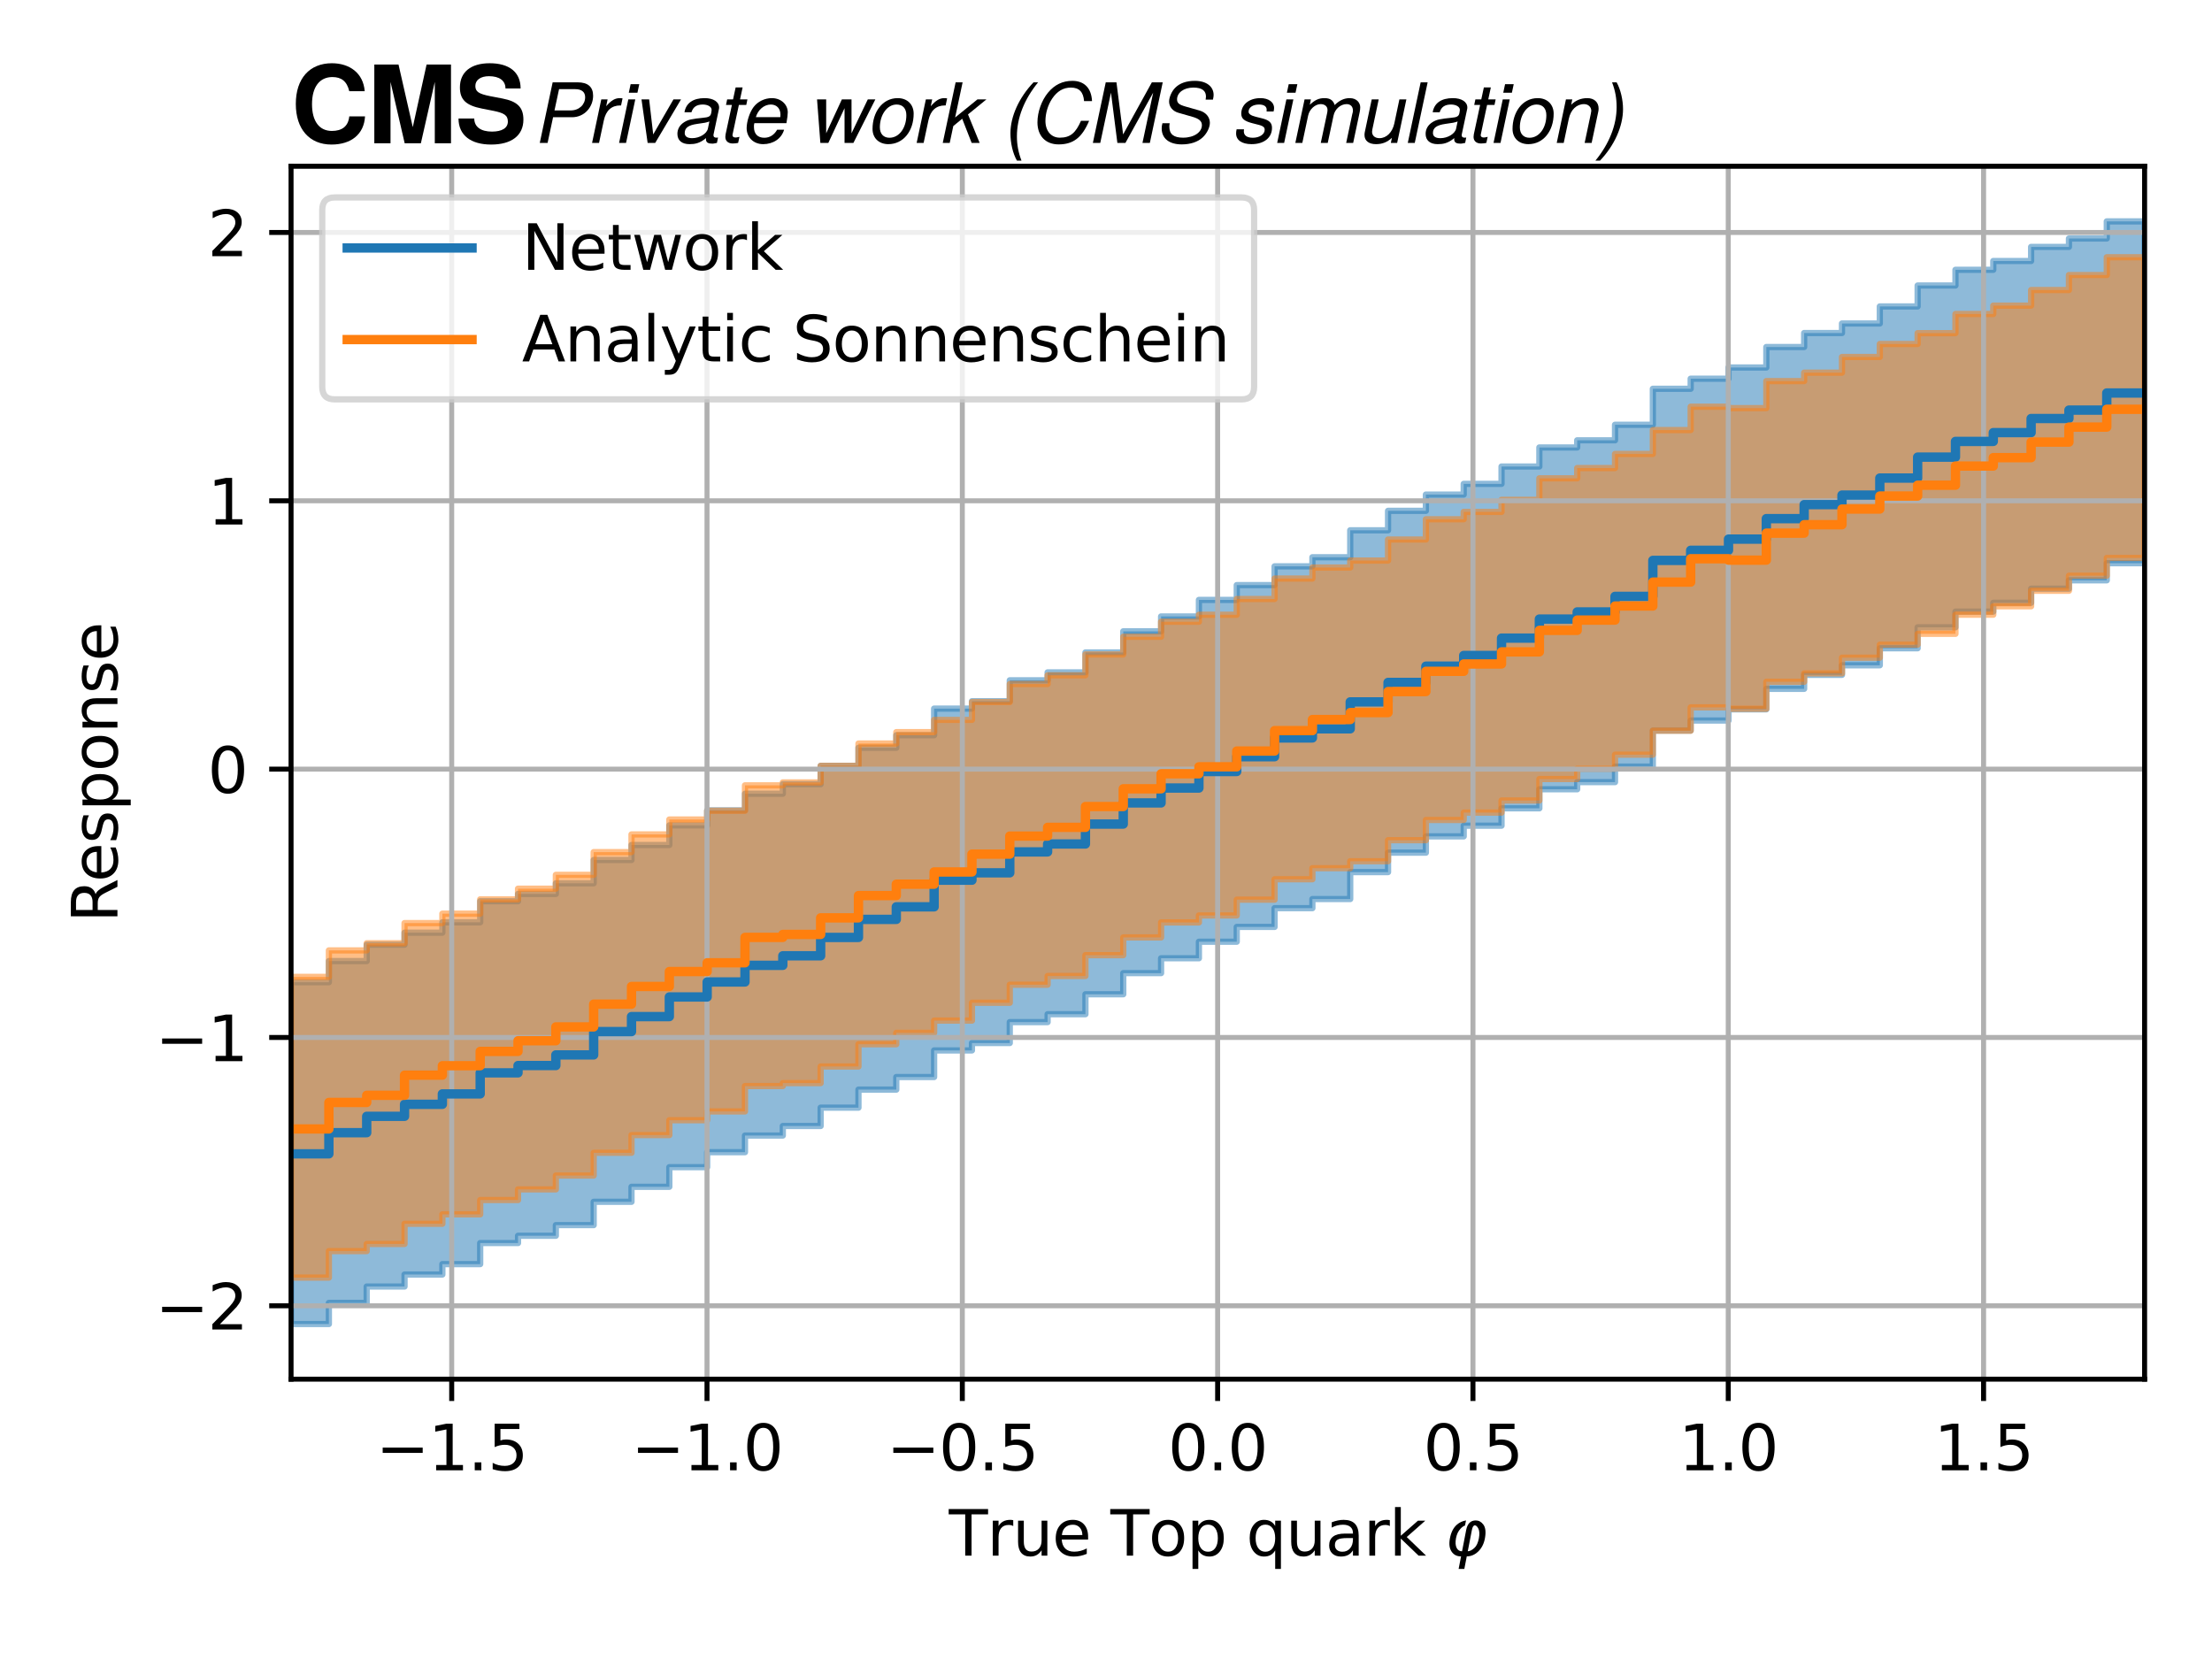 <?xml version="1.0" encoding="utf-8" standalone="no"?>
<!DOCTYPE svg PUBLIC "-//W3C//DTD SVG 1.1//EN"
  "http://www.w3.org/Graphics/SVG/1.1/DTD/svg11.dtd">
<svg xmlns:xlink="http://www.w3.org/1999/xlink" width="354.462pt" height="265.846pt" viewBox="0 0 354.462 265.846" xmlns="http://www.w3.org/2000/svg" version="1.1">
 <defs>
  <style type="text/css">*{stroke-linejoin: round; stroke-linecap: butt}</style>
 </defs>
 <g id="figure_1">
  <g id="patch_1">
   <path d="M 0 265.846 
L 354.462 265.846 
L 354.462 0 
L 0 0 
z
" style="fill: #ffffff"/>
  </g>
  <g id="axes_1">
   <g id="patch_2">
    <path d="M 46.64 221.006 
L 343.662 221.006 
L 343.662 26.64 
L 46.64 26.64 
z
" style="fill: #ffffff"/>
   </g>
   <g id="PolyCollection_1">
    <defs>
     <path id="m1ed8ca0a2e" d="M 46.64 -108.45 
L 46.64 -53.675 
L 46.64 -53.675 
L 52.702 -53.675 
L 52.702 -57.063 
L 58.763 -57.063 
L 58.763 -59.687 
L 64.825 -59.687 
L 64.825 -61.611 
L 70.887 -61.611 
L 70.887 -63.277 
L 76.948 -63.277 
L 76.948 -66.653 
L 83.01 -66.653 
L 83.01 -67.822 
L 89.072 -67.822 
L 89.072 -69.526 
L 95.133 -69.526 
L 95.133 -73.261 
L 101.195 -73.261 
L 101.195 -75.667 
L 107.257 -75.667 
L 107.257 -78.811 
L 113.318 -78.811 
L 113.318 -81.214 
L 119.38 -81.214 
L 119.38 -83.88 
L 125.442 -83.88 
L 125.442 -85.409 
L 131.503 -85.409 
L 131.503 -88.349 
L 137.565 -88.349 
L 137.565 -91.242 
L 143.627 -91.242 
L 143.627 -93.255 
L 149.688 -93.255 
L 149.688 -97.522 
L 155.75 -97.522 
L 155.75 -98.705 
L 161.812 -98.705 
L 161.812 -102.059 
L 167.873 -102.059 
L 167.873 -103.326 
L 173.935 -103.326 
L 173.935 -106.519 
L 179.997 -106.519 
L 179.997 -109.906 
L 186.058 -109.906 
L 186.058 -112.289 
L 192.12 -112.289 
L 192.12 -114.94 
L 198.182 -114.94 
L 198.182 -117.31 
L 204.243 -117.31 
L 204.243 -120.319 
L 210.305 -120.319 
L 210.305 -121.778 
L 216.367 -121.778 
L 216.367 -126.097 
L 222.428 -126.097 
L 222.428 -129.212 
L 228.49 -129.212 
L 228.49 -131.819 
L 234.552 -131.819 
L 234.552 -133.535 
L 240.613 -133.535 
L 240.613 -136.316 
L 246.675 -136.316 
L 246.675 -139.369 
L 252.737 -139.369 
L 252.737 -140.513 
L 258.798 -140.513 
L 258.798 -143.005 
L 264.86 -143.005 
L 264.86 -148.771 
L 270.922 -148.771 
L 270.922 -150.387 
L 276.983 -150.387 
L 276.983 -152.182 
L 283.045 -152.182 
L 283.045 -155.464 
L 289.107 -155.464 
L 289.107 -157.706 
L 295.168 -157.706 
L 295.168 -159.237 
L 301.23 -159.237 
L 301.23 -161.965 
L 307.292 -161.965 
L 307.292 -165.319 
L 313.353 -165.319 
L 313.353 -167.836 
L 319.415 -167.836 
L 319.415 -169.249 
L 325.477 -169.249 
L 325.477 -171.508 
L 331.538 -171.508 
L 331.538 -172.855 
L 337.6 -172.855 
L 337.6 -175.596 
L 343.662 -175.596 
L 343.662 -230.371 
L 343.662 -230.371 
L 337.6 -230.371 
L 337.6 -227.63 
L 331.538 -227.63 
L 331.538 -226.283 
L 325.477 -226.283 
L 325.477 -224.024 
L 319.415 -224.024 
L 319.415 -222.611 
L 313.353 -222.611 
L 313.353 -220.094 
L 307.292 -220.094 
L 307.292 -216.741 
L 301.23 -216.741 
L 301.23 -214.012 
L 295.168 -214.012 
L 295.168 -212.482 
L 289.107 -212.482 
L 289.107 -210.239 
L 283.045 -210.239 
L 283.045 -206.957 
L 276.983 -206.957 
L 276.983 -205.163 
L 270.922 -205.163 
L 270.922 -203.547 
L 264.86 -203.547 
L 264.86 -197.781 
L 258.798 -197.781 
L 258.798 -195.289 
L 252.737 -195.289 
L 252.737 -194.144 
L 246.675 -194.144 
L 246.675 -191.092 
L 240.613 -191.092 
L 240.613 -188.311 
L 234.552 -188.311 
L 234.552 -186.594 
L 228.49 -186.594 
L 228.49 -183.987 
L 222.428 -183.987 
L 222.428 -180.872 
L 216.367 -180.872 
L 216.367 -176.553 
L 210.305 -176.553 
L 210.305 -175.094 
L 204.243 -175.094 
L 204.243 -172.085 
L 198.182 -172.085 
L 198.182 -169.715 
L 192.12 -169.715 
L 192.12 -167.065 
L 186.058 -167.065 
L 186.058 -164.681 
L 179.997 -164.681 
L 179.997 -161.294 
L 173.935 -161.294 
L 173.935 -158.102 
L 167.873 -158.102 
L 167.873 -156.834 
L 161.812 -156.834 
L 161.812 -153.48 
L 155.75 -153.48 
L 155.75 -152.297 
L 149.688 -152.297 
L 149.688 -148.03 
L 143.627 -148.03 
L 143.627 -146.018 
L 137.565 -146.018 
L 137.565 -143.124 
L 131.503 -143.124 
L 131.503 -140.184 
L 125.442 -140.184 
L 125.442 -138.656 
L 119.38 -138.656 
L 119.38 -135.989 
L 113.318 -135.989 
L 113.318 -133.586 
L 107.257 -133.586 
L 107.257 -130.442 
L 101.195 -130.442 
L 101.195 -128.037 
L 95.133 -128.037 
L 95.133 -124.302 
L 89.072 -124.302 
L 89.072 -122.598 
L 83.01 -122.598 
L 83.01 -121.428 
L 76.948 -121.428 
L 76.948 -118.052 
L 70.887 -118.052 
L 70.887 -116.386 
L 64.825 -116.386 
L 64.825 -114.462 
L 58.763 -114.462 
L 58.763 -111.839 
L 52.702 -111.839 
L 52.702 -108.45 
L 46.64 -108.45 
L 46.64 -108.45 
z
" style="stroke: #1f77b4; stroke-opacity: 0.5"/>
    </defs>
    <g clip-path="url(#pb8b4b2e45d)">
     <use xlink:href="#m1ed8ca0a2e" x="0" y="265.846" style="fill: #1f77b4; fill-opacity: 0.5; stroke: #1f77b4; stroke-opacity: 0.5"/>
    </g>
   </g>
   <g id="PolyCollection_2">
    <defs>
     <path id="mf91deae761" d="M 46.64 -109.304 
L 46.64 -61.118 
L 46.64 -61.118 
L 52.702 -61.118 
L 52.702 -65.365 
L 58.763 -65.365 
L 58.763 -66.508 
L 64.825 -66.508 
L 64.825 -69.74 
L 70.887 -69.74 
L 70.887 -71.252 
L 76.948 -71.252 
L 76.948 -73.544 
L 83.01 -73.544 
L 83.01 -75.254 
L 89.072 -75.254 
L 89.072 -77.471 
L 95.133 -77.471 
L 95.133 -81.114 
L 101.195 -81.114 
L 101.195 -83.951 
L 107.257 -83.951 
L 107.257 -86.339 
L 113.318 -86.339 
L 113.318 -87.745 
L 119.38 -87.745 
L 119.38 -91.813 
L 125.442 -91.813 
L 125.442 -92.285 
L 131.503 -92.285 
L 131.503 -94.946 
L 137.565 -94.946 
L 137.565 -98.513 
L 143.627 -98.513 
L 143.627 -100.338 
L 149.688 -100.338 
L 149.688 -102.299 
L 155.75 -102.299 
L 155.75 -105.156 
L 161.812 -105.156 
L 161.812 -108.05 
L 167.873 -108.05 
L 167.873 -109.449 
L 173.935 -109.449 
L 173.935 -112.786 
L 179.997 -112.786 
L 179.997 -115.626 
L 186.058 -115.626 
L 186.058 -118.033 
L 192.12 -118.033 
L 192.12 -119.148 
L 198.182 -119.148 
L 198.182 -121.676 
L 204.243 -121.676 
L 204.243 -124.95 
L 210.305 -124.95 
L 210.305 -126.722 
L 216.367 -126.722 
L 216.367 -127.837 
L 222.428 -127.837 
L 222.428 -131.204 
L 228.49 -131.204 
L 228.49 -134.448 
L 234.552 -134.448 
L 234.552 -135.628 
L 240.613 -135.628 
L 240.613 -137.566 
L 246.675 -137.566 
L 246.675 -141.011 
L 252.737 -141.011 
L 252.737 -142.659 
L 258.798 -142.659 
L 258.798 -144.913 
L 264.86 -144.913 
L 264.86 -148.746 
L 270.922 -148.746 
L 270.922 -152.491 
L 276.983 -152.491 
L 276.983 -152.264 
L 283.045 -152.264 
L 283.045 -156.592 
L 289.107 -156.592 
L 289.107 -157.942 
L 295.168 -157.942 
L 295.168 -160.454 
L 301.23 -160.454 
L 301.23 -162.537 
L 307.292 -162.537 
L 307.292 -164.277 
L 313.353 -164.277 
L 313.353 -167.342 
L 319.415 -167.342 
L 319.415 -168.69 
L 325.477 -168.69 
L 325.477 -171.182 
L 331.538 -171.182 
L 331.538 -173.589 
L 337.6 -173.589 
L 337.6 -176.44 
L 343.662 -176.44 
L 343.662 -224.626 
L 343.662 -224.626 
L 337.6 -224.626 
L 337.6 -221.775 
L 331.538 -221.775 
L 331.538 -219.368 
L 325.477 -219.368 
L 325.477 -216.876 
L 319.415 -216.876 
L 319.415 -215.528 
L 313.353 -215.528 
L 313.353 -212.463 
L 307.292 -212.463 
L 307.292 -210.723 
L 301.23 -210.723 
L 301.23 -208.639 
L 295.168 -208.639 
L 295.168 -206.128 
L 289.107 -206.128 
L 289.107 -204.778 
L 283.045 -204.778 
L 283.045 -200.45 
L 276.983 -200.45 
L 276.983 -200.676 
L 270.922 -200.676 
L 270.922 -196.932 
L 264.86 -196.932 
L 264.86 -193.099 
L 258.798 -193.099 
L 258.798 -190.845 
L 252.737 -190.845 
L 252.737 -189.197 
L 246.675 -189.197 
L 246.675 -185.752 
L 240.613 -185.752 
L 240.613 -183.814 
L 234.552 -183.814 
L 234.552 -182.634 
L 228.49 -182.634 
L 228.49 -179.39 
L 222.428 -179.39 
L 222.428 -176.023 
L 216.367 -176.023 
L 216.367 -174.908 
L 210.305 -174.908 
L 210.305 -173.136 
L 204.243 -173.136 
L 204.243 -169.862 
L 198.182 -169.862 
L 198.182 -167.334 
L 192.12 -167.334 
L 192.12 -166.219 
L 186.058 -166.219 
L 186.058 -163.812 
L 179.997 -163.812 
L 179.997 -160.972 
L 173.935 -160.972 
L 173.935 -157.635 
L 167.873 -157.635 
L 167.873 -156.236 
L 161.812 -156.236 
L 161.812 -153.342 
L 155.75 -153.342 
L 155.75 -150.485 
L 149.688 -150.485 
L 149.688 -148.524 
L 143.627 -148.524 
L 143.627 -146.699 
L 137.565 -146.699 
L 137.565 -143.132 
L 131.503 -143.132 
L 131.503 -140.471 
L 125.442 -140.471 
L 125.442 -139.999 
L 119.38 -139.999 
L 119.38 -135.931 
L 113.318 -135.931 
L 113.318 -134.525 
L 107.257 -134.525 
L 107.257 -132.137 
L 101.195 -132.137 
L 101.195 -129.3 
L 95.133 -129.3 
L 95.133 -125.657 
L 89.072 -125.657 
L 89.072 -123.44 
L 83.01 -123.44 
L 83.01 -121.729 
L 76.948 -121.729 
L 76.948 -119.438 
L 70.887 -119.438 
L 70.887 -117.925 
L 64.825 -117.925 
L 64.825 -114.694 
L 58.763 -114.694 
L 58.763 -113.551 
L 52.702 -113.551 
L 52.702 -109.304 
L 46.64 -109.304 
L 46.64 -109.304 
z
" style="stroke: #ff7f0e; stroke-opacity: 0.5"/>
    </defs>
    <g clip-path="url(#pb8b4b2e45d)">
     <use xlink:href="#mf91deae761" x="0" y="265.846" style="fill: #ff7f0e; fill-opacity: 0.5; stroke: #ff7f0e; stroke-opacity: 0.5"/>
    </g>
   </g>
   <g id="matplotlib.axis_1">
    <g id="xtick_1">
     <g id="line2d_1">
      <path d="M 72.382 221.006 
L 72.382 26.64 
" clip-path="url(#pb8b4b2e45d)" style="fill: none; stroke: #b0b0b0; stroke-width: 0.8; stroke-linecap: square"/>
     </g>
     <g id="line2d_2">
      <defs>
       <path id="m568737c3db" d="M 0 0 
L 0 3.5 
" style="stroke: #000000; stroke-width: 0.8"/>
      </defs>
      <g>
       <use xlink:href="#m568737c3db" x="72.382" y="221.006" style="stroke: #000000; stroke-width: 0.8"/>
      </g>
     </g>
     <g id="text_1">
      <!-- −1.5 -->
      <g transform="translate(60.24 235.605) scale(0.1 -0.1)">
       <defs>
        <path id="DejaVuSans-2212" d="M 678 2272 
L 4684 2272 
L 4684 1741 
L 678 1741 
L 678 2272 
z
" transform="scale(0.016)"/>
        <path id="DejaVuSans-31" d="M 794 531 
L 1825 531 
L 1825 4091 
L 703 3866 
L 703 4441 
L 1819 4666 
L 2450 4666 
L 2450 531 
L 3481 531 
L 3481 0 
L 794 0 
L 794 531 
z
" transform="scale(0.016)"/>
        <path id="DejaVuSans-2e" d="M 684 794 
L 1344 794 
L 1344 0 
L 684 0 
L 684 794 
z
" transform="scale(0.016)"/>
        <path id="DejaVuSans-35" d="M 691 4666 
L 3169 4666 
L 3169 4134 
L 1269 4134 
L 1269 2991 
Q 1406 3038 1543 3061 
Q 1681 3084 1819 3084 
Q 2600 3084 3056 2656 
Q 3513 2228 3513 1497 
Q 3513 744 3044 326 
Q 2575 -91 1722 -91 
Q 1428 -91 1123 -41 
Q 819 9 494 109 
L 494 744 
Q 775 591 1075 516 
Q 1375 441 1709 441 
Q 2250 441 2565 725 
Q 2881 1009 2881 1497 
Q 2881 1984 2565 2268 
Q 2250 2553 1709 2553 
Q 1456 2553 1204 2497 
Q 953 2441 691 2322 
L 691 4666 
z
" transform="scale(0.016)"/>
       </defs>
       <use xlink:href="#DejaVuSans-2212"/>
       <use xlink:href="#DejaVuSans-31" x="83.789"/>
       <use xlink:href="#DejaVuSans-2e" x="147.412"/>
       <use xlink:href="#DejaVuSans-35" x="179.199"/>
      </g>
     </g>
    </g>
    <g id="xtick_2">
     <g id="line2d_3">
      <path d="M 113.294 221.006 
L 113.294 26.64 
" clip-path="url(#pb8b4b2e45d)" style="fill: none; stroke: #b0b0b0; stroke-width: 0.8; stroke-linecap: square"/>
     </g>
     <g id="line2d_4">
      <g>
       <use xlink:href="#m568737c3db" x="113.294" y="221.006" style="stroke: #000000; stroke-width: 0.8"/>
      </g>
     </g>
     <g id="text_2">
      <!-- −1.0 -->
      <g transform="translate(101.153 235.605) scale(0.1 -0.1)">
       <defs>
        <path id="DejaVuSans-30" d="M 2034 4250 
Q 1547 4250 1301 3770 
Q 1056 3291 1056 2328 
Q 1056 1369 1301 889 
Q 1547 409 2034 409 
Q 2525 409 2770 889 
Q 3016 1369 3016 2328 
Q 3016 3291 2770 3770 
Q 2525 4250 2034 4250 
z
M 2034 4750 
Q 2819 4750 3233 4129 
Q 3647 3509 3647 2328 
Q 3647 1150 3233 529 
Q 2819 -91 2034 -91 
Q 1250 -91 836 529 
Q 422 1150 422 2328 
Q 422 3509 836 4129 
Q 1250 4750 2034 4750 
z
" transform="scale(0.016)"/>
       </defs>
       <use xlink:href="#DejaVuSans-2212"/>
       <use xlink:href="#DejaVuSans-31" x="83.789"/>
       <use xlink:href="#DejaVuSans-2e" x="147.412"/>
       <use xlink:href="#DejaVuSans-30" x="179.199"/>
      </g>
     </g>
    </g>
    <g id="xtick_3">
     <g id="line2d_5">
      <path d="M 154.207 221.006 
L 154.207 26.64 
" clip-path="url(#pb8b4b2e45d)" style="fill: none; stroke: #b0b0b0; stroke-width: 0.8; stroke-linecap: square"/>
     </g>
     <g id="line2d_6">
      <g>
       <use xlink:href="#m568737c3db" x="154.207" y="221.006" style="stroke: #000000; stroke-width: 0.8"/>
      </g>
     </g>
     <g id="text_3">
      <!-- −0.5 -->
      <g transform="translate(142.066 235.605) scale(0.1 -0.1)">
       <use xlink:href="#DejaVuSans-2212"/>
       <use xlink:href="#DejaVuSans-30" x="83.789"/>
       <use xlink:href="#DejaVuSans-2e" x="147.412"/>
       <use xlink:href="#DejaVuSans-35" x="179.199"/>
      </g>
     </g>
    </g>
    <g id="xtick_4">
     <g id="line2d_7">
      <path d="M 195.12 221.006 
L 195.12 26.64 
" clip-path="url(#pb8b4b2e45d)" style="fill: none; stroke: #b0b0b0; stroke-width: 0.8; stroke-linecap: square"/>
     </g>
     <g id="line2d_8">
      <g>
       <use xlink:href="#m568737c3db" x="195.12" y="221.006" style="stroke: #000000; stroke-width: 0.8"/>
      </g>
     </g>
     <g id="text_4">
      <!-- 0.0 -->
      <g transform="translate(187.168 235.605) scale(0.1 -0.1)">
       <use xlink:href="#DejaVuSans-30"/>
       <use xlink:href="#DejaVuSans-2e" x="63.623"/>
       <use xlink:href="#DejaVuSans-30" x="95.41"/>
      </g>
     </g>
    </g>
    <g id="xtick_5">
     <g id="line2d_9">
      <path d="M 236.033 221.006 
L 236.033 26.64 
" clip-path="url(#pb8b4b2e45d)" style="fill: none; stroke: #b0b0b0; stroke-width: 0.8; stroke-linecap: square"/>
     </g>
     <g id="line2d_10">
      <g>
       <use xlink:href="#m568737c3db" x="236.033" y="221.006" style="stroke: #000000; stroke-width: 0.8"/>
      </g>
     </g>
     <g id="text_5">
      <!-- 0.5 -->
      <g transform="translate(228.081 235.605) scale(0.1 -0.1)">
       <use xlink:href="#DejaVuSans-30"/>
       <use xlink:href="#DejaVuSans-2e" x="63.623"/>
       <use xlink:href="#DejaVuSans-35" x="95.41"/>
      </g>
     </g>
    </g>
    <g id="xtick_6">
     <g id="line2d_11">
      <path d="M 276.945 221.006 
L 276.945 26.64 
" clip-path="url(#pb8b4b2e45d)" style="fill: none; stroke: #b0b0b0; stroke-width: 0.8; stroke-linecap: square"/>
     </g>
     <g id="line2d_12">
      <g>
       <use xlink:href="#m568737c3db" x="276.945" y="221.006" style="stroke: #000000; stroke-width: 0.8"/>
      </g>
     </g>
     <g id="text_6">
      <!-- 1.0 -->
      <g transform="translate(268.994 235.605) scale(0.1 -0.1)">
       <use xlink:href="#DejaVuSans-31"/>
       <use xlink:href="#DejaVuSans-2e" x="63.623"/>
       <use xlink:href="#DejaVuSans-30" x="95.41"/>
      </g>
     </g>
    </g>
    <g id="xtick_7">
     <g id="line2d_13">
      <path d="M 317.858 221.006 
L 317.858 26.64 
" clip-path="url(#pb8b4b2e45d)" style="fill: none; stroke: #b0b0b0; stroke-width: 0.8; stroke-linecap: square"/>
     </g>
     <g id="line2d_14">
      <g>
       <use xlink:href="#m568737c3db" x="317.858" y="221.006" style="stroke: #000000; stroke-width: 0.8"/>
      </g>
     </g>
     <g id="text_7">
      <!-- 1.5 -->
      <g transform="translate(309.907 235.605) scale(0.1 -0.1)">
       <use xlink:href="#DejaVuSans-31"/>
       <use xlink:href="#DejaVuSans-2e" x="63.623"/>
       <use xlink:href="#DejaVuSans-35" x="95.41"/>
      </g>
     </g>
    </g>
    <g id="text_8">
     <!-- True Top quark $\varphi$ -->
     <g transform="translate(152.051 249.284) scale(0.1 -0.1)">
      <defs>
       <path id="DejaVuSans-54" d="M -19 4666 
L 3928 4666 
L 3928 4134 
L 2272 4134 
L 2272 0 
L 1638 0 
L 1638 4134 
L -19 4134 
L -19 4666 
z
" transform="scale(0.016)"/>
       <path id="DejaVuSans-72" d="M 2631 2963 
Q 2534 3019 2420 3045 
Q 2306 3072 2169 3072 
Q 1681 3072 1420 2755 
Q 1159 2438 1159 1844 
L 1159 0 
L 581 0 
L 581 3500 
L 1159 3500 
L 1159 2956 
Q 1341 3275 1631 3429 
Q 1922 3584 2338 3584 
Q 2397 3584 2469 3576 
Q 2541 3569 2628 3553 
L 2631 2963 
z
" transform="scale(0.016)"/>
       <path id="DejaVuSans-75" d="M 544 1381 
L 544 3500 
L 1119 3500 
L 1119 1403 
Q 1119 906 1312 657 
Q 1506 409 1894 409 
Q 2359 409 2629 706 
Q 2900 1003 2900 1516 
L 2900 3500 
L 3475 3500 
L 3475 0 
L 2900 0 
L 2900 538 
Q 2691 219 2414 64 
Q 2138 -91 1772 -91 
Q 1169 -91 856 284 
Q 544 659 544 1381 
z
M 1991 3584 
L 1991 3584 
z
" transform="scale(0.016)"/>
       <path id="DejaVuSans-65" d="M 3597 1894 
L 3597 1613 
L 953 1613 
Q 991 1019 1311 708 
Q 1631 397 2203 397 
Q 2534 397 2845 478 
Q 3156 559 3463 722 
L 3463 178 
Q 3153 47 2828 -22 
Q 2503 -91 2169 -91 
Q 1331 -91 842 396 
Q 353 884 353 1716 
Q 353 2575 817 3079 
Q 1281 3584 2069 3584 
Q 2775 3584 3186 3129 
Q 3597 2675 3597 1894 
z
M 3022 2063 
Q 3016 2534 2758 2815 
Q 2500 3097 2075 3097 
Q 1594 3097 1305 2825 
Q 1016 2553 972 2059 
L 3022 2063 
z
" transform="scale(0.016)"/>
       <path id="DejaVuSans-20" transform="scale(0.016)"/>
       <path id="DejaVuSans-6f" d="M 1959 3097 
Q 1497 3097 1228 2736 
Q 959 2375 959 1747 
Q 959 1119 1226 758 
Q 1494 397 1959 397 
Q 2419 397 2687 759 
Q 2956 1122 2956 1747 
Q 2956 2369 2687 2733 
Q 2419 3097 1959 3097 
z
M 1959 3584 
Q 2709 3584 3137 3096 
Q 3566 2609 3566 1747 
Q 3566 888 3137 398 
Q 2709 -91 1959 -91 
Q 1206 -91 779 398 
Q 353 888 353 1747 
Q 353 2609 779 3096 
Q 1206 3584 1959 3584 
z
" transform="scale(0.016)"/>
       <path id="DejaVuSans-70" d="M 1159 525 
L 1159 -1331 
L 581 -1331 
L 581 3500 
L 1159 3500 
L 1159 2969 
Q 1341 3281 1617 3432 
Q 1894 3584 2278 3584 
Q 2916 3584 3314 3078 
Q 3713 2572 3713 1747 
Q 3713 922 3314 415 
Q 2916 -91 2278 -91 
Q 1894 -91 1617 61 
Q 1341 213 1159 525 
z
M 3116 1747 
Q 3116 2381 2855 2742 
Q 2594 3103 2138 3103 
Q 1681 3103 1420 2742 
Q 1159 2381 1159 1747 
Q 1159 1113 1420 752 
Q 1681 391 2138 391 
Q 2594 391 2855 752 
Q 3116 1113 3116 1747 
z
" transform="scale(0.016)"/>
       <path id="DejaVuSans-71" d="M 947 1747 
Q 947 1113 1208 752 
Q 1469 391 1925 391 
Q 2381 391 2643 752 
Q 2906 1113 2906 1747 
Q 2906 2381 2643 2742 
Q 2381 3103 1925 3103 
Q 1469 3103 1208 2742 
Q 947 2381 947 1747 
z
M 2906 525 
Q 2725 213 2448 61 
Q 2172 -91 1784 -91 
Q 1150 -91 751 415 
Q 353 922 353 1747 
Q 353 2572 751 3078 
Q 1150 3584 1784 3584 
Q 2172 3584 2448 3432 
Q 2725 3281 2906 2969 
L 2906 3500 
L 3481 3500 
L 3481 -1331 
L 2906 -1331 
L 2906 525 
z
" transform="scale(0.016)"/>
       <path id="DejaVuSans-61" d="M 2194 1759 
Q 1497 1759 1228 1600 
Q 959 1441 959 1056 
Q 959 750 1161 570 
Q 1363 391 1709 391 
Q 2188 391 2477 730 
Q 2766 1069 2766 1631 
L 2766 1759 
L 2194 1759 
z
M 3341 1997 
L 3341 0 
L 2766 0 
L 2766 531 
Q 2569 213 2275 61 
Q 1981 -91 1556 -91 
Q 1019 -91 701 211 
Q 384 513 384 1019 
Q 384 1609 779 1909 
Q 1175 2209 1959 2209 
L 2766 2209 
L 2766 2266 
Q 2766 2663 2505 2880 
Q 2244 3097 1772 3097 
Q 1472 3097 1187 3025 
Q 903 2953 641 2809 
L 641 3341 
Q 956 3463 1253 3523 
Q 1550 3584 1831 3584 
Q 2591 3584 2966 3190 
Q 3341 2797 3341 1997 
z
" transform="scale(0.016)"/>
       <path id="DejaVuSans-6b" d="M 581 4863 
L 1159 4863 
L 1159 1991 
L 2875 3500 
L 3609 3500 
L 1753 1863 
L 3688 0 
L 2938 0 
L 1159 1709 
L 1159 0 
L 581 0 
L 581 4863 
z
" transform="scale(0.016)"/>
       <path id="DejaVuSans-Oblique-3c6" d="M 2969 3034 
Q 2766 3034 2675 2581 
L 2259 438 
Q 2553 438 2916 763 
Q 3244 1053 3375 1750 
Q 3497 2400 3300 2750 
Q 3138 3034 2969 3034 
z
M 3063 3525 
Q 3513 3525 3819 3113 
Q 4147 2672 3981 1750 
Q 3828 903 3291 400 
Q 2784 -75 2159 -75 
L 1916 -1331 
L 1344 -1331 
L 1588 -78 
Q 963 -78 641 400 
Q 309 888 475 1747 
Q 647 2641 1166 3097 
Q 1556 3438 2084 3525 
L 1984 3016 
Q 1766 2944 1538 2700 
Q 1194 2341 1081 1747 
Q 963 1116 1156 756 
Q 1334 434 1688 434 
L 2103 2581 
Q 2288 3525 3063 3525 
z
" transform="scale(0.016)"/>
      </defs>
      <use xlink:href="#DejaVuSans-54" transform="translate(0 0.016)"/>
      <use xlink:href="#DejaVuSans-72" transform="translate(61.084 0.016)"/>
      <use xlink:href="#DejaVuSans-75" transform="translate(102.197 0.016)"/>
      <use xlink:href="#DejaVuSans-65" transform="translate(165.576 0.016)"/>
      <use xlink:href="#DejaVuSans-20" transform="translate(227.1 0.016)"/>
      <use xlink:href="#DejaVuSans-54" transform="translate(258.887 0.016)"/>
      <use xlink:href="#DejaVuSans-6f" transform="translate(319.971 0.016)"/>
      <use xlink:href="#DejaVuSans-70" transform="translate(381.152 0.016)"/>
      <use xlink:href="#DejaVuSans-20" transform="translate(444.629 0.016)"/>
      <use xlink:href="#DejaVuSans-71" transform="translate(476.416 0.016)"/>
      <use xlink:href="#DejaVuSans-75" transform="translate(539.893 0.016)"/>
      <use xlink:href="#DejaVuSans-61" transform="translate(603.271 0.016)"/>
      <use xlink:href="#DejaVuSans-72" transform="translate(664.551 0.016)"/>
      <use xlink:href="#DejaVuSans-6b" transform="translate(705.664 0.016)"/>
      <use xlink:href="#DejaVuSans-20" transform="translate(763.574 0.016)"/>
      <use xlink:href="#DejaVuSans-Oblique-3c6" transform="translate(795.361 0.016)"/>
     </g>
    </g>
   </g>
   <g id="matplotlib.axis_2">
    <g id="ytick_1">
     <g id="line2d_15">
      <path d="M 46.64 209.245 
L 343.662 209.245 
" clip-path="url(#pb8b4b2e45d)" style="fill: none; stroke: #b0b0b0; stroke-width: 0.8; stroke-linecap: square"/>
     </g>
     <g id="line2d_16">
      <defs>
       <path id="mc899c1e598" d="M 0 0 
L -3.5 0 
" style="stroke: #000000; stroke-width: 0.8"/>
      </defs>
      <g>
       <use xlink:href="#mc899c1e598" x="46.64" y="209.245" style="stroke: #000000; stroke-width: 0.8"/>
      </g>
     </g>
     <g id="text_9">
      <!-- −2 -->
      <g transform="translate(24.898 213.044) scale(0.1 -0.1)">
       <defs>
        <path id="DejaVuSans-32" d="M 1228 531 
L 3431 531 
L 3431 0 
L 469 0 
L 469 531 
Q 828 903 1448 1529 
Q 2069 2156 2228 2338 
Q 2531 2678 2651 2914 
Q 2772 3150 2772 3378 
Q 2772 3750 2511 3984 
Q 2250 4219 1831 4219 
Q 1534 4219 1204 4116 
Q 875 4013 500 3803 
L 500 4441 
Q 881 4594 1212 4672 
Q 1544 4750 1819 4750 
Q 2544 4750 2975 4387 
Q 3406 4025 3406 3419 
Q 3406 3131 3298 2873 
Q 3191 2616 2906 2266 
Q 2828 2175 2409 1742 
Q 1991 1309 1228 531 
z
" transform="scale(0.016)"/>
       </defs>
       <use xlink:href="#DejaVuSans-2212"/>
       <use xlink:href="#DejaVuSans-32" x="83.789"/>
      </g>
     </g>
    </g>
    <g id="ytick_2">
     <g id="line2d_17">
      <path d="M 46.64 166.246 
L 343.662 166.246 
" clip-path="url(#pb8b4b2e45d)" style="fill: none; stroke: #b0b0b0; stroke-width: 0.8; stroke-linecap: square"/>
     </g>
     <g id="line2d_18">
      <g>
       <use xlink:href="#mc899c1e598" x="46.64" y="166.246" style="stroke: #000000; stroke-width: 0.8"/>
      </g>
     </g>
     <g id="text_10">
      <!-- −1 -->
      <g transform="translate(24.898 170.046) scale(0.1 -0.1)">
       <use xlink:href="#DejaVuSans-2212"/>
       <use xlink:href="#DejaVuSans-31" x="83.789"/>
      </g>
     </g>
    </g>
    <g id="ytick_3">
     <g id="line2d_19">
      <path d="M 46.64 123.248 
L 343.662 123.248 
" clip-path="url(#pb8b4b2e45d)" style="fill: none; stroke: #b0b0b0; stroke-width: 0.8; stroke-linecap: square"/>
     </g>
     <g id="line2d_20">
      <g>
       <use xlink:href="#mc899c1e598" x="46.64" y="123.248" style="stroke: #000000; stroke-width: 0.8"/>
      </g>
     </g>
     <g id="text_11">
      <!-- 0 -->
      <g transform="translate(33.278 127.047) scale(0.1 -0.1)">
       <use xlink:href="#DejaVuSans-30"/>
      </g>
     </g>
    </g>
    <g id="ytick_4">
     <g id="line2d_21">
      <path d="M 46.64 80.249 
L 343.662 80.249 
" clip-path="url(#pb8b4b2e45d)" style="fill: none; stroke: #b0b0b0; stroke-width: 0.8; stroke-linecap: square"/>
     </g>
     <g id="line2d_22">
      <g>
       <use xlink:href="#mc899c1e598" x="46.64" y="80.249" style="stroke: #000000; stroke-width: 0.8"/>
      </g>
     </g>
     <g id="text_12">
      <!-- 1 -->
      <g transform="translate(33.278 84.048) scale(0.1 -0.1)">
       <use xlink:href="#DejaVuSans-31"/>
      </g>
     </g>
    </g>
    <g id="ytick_5">
     <g id="line2d_23">
      <path d="M 46.64 37.25 
L 343.662 37.25 
" clip-path="url(#pb8b4b2e45d)" style="fill: none; stroke: #b0b0b0; stroke-width: 0.8; stroke-linecap: square"/>
     </g>
     <g id="line2d_24">
      <g>
       <use xlink:href="#mc899c1e598" x="46.64" y="37.25" style="stroke: #000000; stroke-width: 0.8"/>
      </g>
     </g>
     <g id="text_13">
      <!-- 2 -->
      <g transform="translate(33.278 41.05) scale(0.1 -0.1)">
       <use xlink:href="#DejaVuSans-32"/>
      </g>
     </g>
    </g>
    <g id="text_14">
     <!-- Response -->
     <g transform="translate(18.818 147.837) rotate(-90) scale(0.1 -0.1)">
      <defs>
       <path id="DejaVuSans-52" d="M 2841 2188 
Q 3044 2119 3236 1894 
Q 3428 1669 3622 1275 
L 4263 0 
L 3584 0 
L 2988 1197 
Q 2756 1666 2539 1819 
Q 2322 1972 1947 1972 
L 1259 1972 
L 1259 0 
L 628 0 
L 628 4666 
L 2053 4666 
Q 2853 4666 3247 4331 
Q 3641 3997 3641 3322 
Q 3641 2881 3436 2590 
Q 3231 2300 2841 2188 
z
M 1259 4147 
L 1259 2491 
L 2053 2491 
Q 2509 2491 2742 2702 
Q 2975 2913 2975 3322 
Q 2975 3731 2742 3939 
Q 2509 4147 2053 4147 
L 1259 4147 
z
" transform="scale(0.016)"/>
       <path id="DejaVuSans-73" d="M 2834 3397 
L 2834 2853 
Q 2591 2978 2328 3040 
Q 2066 3103 1784 3103 
Q 1356 3103 1142 2972 
Q 928 2841 928 2578 
Q 928 2378 1081 2264 
Q 1234 2150 1697 2047 
L 1894 2003 
Q 2506 1872 2764 1633 
Q 3022 1394 3022 966 
Q 3022 478 2636 193 
Q 2250 -91 1575 -91 
Q 1294 -91 989 -36 
Q 684 19 347 128 
L 347 722 
Q 666 556 975 473 
Q 1284 391 1588 391 
Q 1994 391 2212 530 
Q 2431 669 2431 922 
Q 2431 1156 2273 1281 
Q 2116 1406 1581 1522 
L 1381 1569 
Q 847 1681 609 1914 
Q 372 2147 372 2553 
Q 372 3047 722 3315 
Q 1072 3584 1716 3584 
Q 2034 3584 2315 3537 
Q 2597 3491 2834 3397 
z
" transform="scale(0.016)"/>
       <path id="DejaVuSans-6e" d="M 3513 2113 
L 3513 0 
L 2938 0 
L 2938 2094 
Q 2938 2591 2744 2837 
Q 2550 3084 2163 3084 
Q 1697 3084 1428 2787 
Q 1159 2491 1159 1978 
L 1159 0 
L 581 0 
L 581 3500 
L 1159 3500 
L 1159 2956 
Q 1366 3272 1645 3428 
Q 1925 3584 2291 3584 
Q 2894 3584 3203 3211 
Q 3513 2838 3513 2113 
z
" transform="scale(0.016)"/>
      </defs>
      <use xlink:href="#DejaVuSans-52"/>
      <use xlink:href="#DejaVuSans-65" x="64.982"/>
      <use xlink:href="#DejaVuSans-73" x="126.506"/>
      <use xlink:href="#DejaVuSans-70" x="178.605"/>
      <use xlink:href="#DejaVuSans-6f" x="242.082"/>
      <use xlink:href="#DejaVuSans-6e" x="303.264"/>
      <use xlink:href="#DejaVuSans-73" x="366.643"/>
      <use xlink:href="#DejaVuSans-65" x="418.742"/>
     </g>
    </g>
   </g>
   <g id="line2d_25">
    <path d="M 46.64 184.896 
L 46.64 184.896 
L 52.702 184.896 
L 52.702 181.507 
L 58.763 181.507 
L 58.763 178.884 
L 64.825 178.884 
L 64.825 176.96 
L 70.887 176.96 
L 70.887 175.293 
L 76.948 175.293 
L 76.948 171.918 
L 83.01 171.918 
L 83.01 170.748 
L 89.072 170.748 
L 89.072 169.044 
L 95.133 169.044 
L 95.133 165.309 
L 101.195 165.309 
L 101.195 162.903 
L 107.257 162.903 
L 107.257 159.76 
L 113.318 159.76 
L 113.318 157.357 
L 119.38 157.357 
L 119.38 154.69 
L 125.442 154.69 
L 125.442 153.162 
L 131.503 153.162 
L 131.503 150.221 
L 137.565 150.221 
L 137.565 147.328 
L 143.627 147.328 
L 143.627 145.316 
L 149.688 145.316 
L 149.688 141.049 
L 155.75 141.049 
L 155.75 139.866 
L 161.812 139.866 
L 161.812 136.512 
L 167.873 136.512 
L 167.873 135.244 
L 173.935 135.244 
L 173.935 132.051 
L 179.997 132.051 
L 179.997 128.665 
L 186.058 128.665 
L 186.058 126.281 
L 192.12 126.281 
L 192.12 123.63 
L 198.182 123.63 
L 198.182 121.261 
L 204.243 121.261 
L 204.243 118.252 
L 210.305 118.252 
L 210.305 116.792 
L 216.367 116.792 
L 216.367 112.474 
L 222.428 112.474 
L 222.428 109.358 
L 228.49 109.358 
L 228.49 106.752 
L 234.552 106.752 
L 234.552 105.035 
L 240.613 105.035 
L 240.613 102.254 
L 246.675 102.254 
L 246.675 99.202 
L 252.737 99.202 
L 252.737 98.057 
L 258.798 98.057 
L 258.798 95.565 
L 264.86 95.565 
L 264.86 89.799 
L 270.922 89.799 
L 270.922 88.183 
L 276.983 88.183 
L 276.983 86.389 
L 283.045 86.389 
L 283.045 83.107 
L 289.107 83.107 
L 289.107 80.864 
L 295.168 80.864 
L 295.168 79.334 
L 301.23 79.334 
L 301.23 76.605 
L 307.292 76.605 
L 307.292 73.251 
L 313.353 73.251 
L 313.353 70.735 
L 319.415 70.735 
L 319.415 69.322 
L 325.477 69.322 
L 325.477 67.063 
L 331.538 67.063 
L 331.538 65.715 
L 337.6 65.715 
L 337.6 62.974 
L 343.662 62.974 
" clip-path="url(#pb8b4b2e45d)" style="fill: none; stroke: #1f77b4; stroke-width: 1.5; stroke-linecap: square"/>
   </g>
   <g id="line2d_26">
    <path d="M 46.64 180.908 
L 46.64 180.908 
L 52.702 180.908 
L 52.702 176.661 
L 58.763 176.661 
L 58.763 175.518 
L 64.825 175.518 
L 64.825 172.286 
L 70.887 172.286 
L 70.887 170.774 
L 76.948 170.774 
L 76.948 168.482 
L 83.01 168.482 
L 83.01 166.772 
L 89.072 166.772 
L 89.072 164.555 
L 95.133 164.555 
L 95.133 160.912 
L 101.195 160.912 
L 101.195 158.075 
L 107.257 158.075 
L 107.257 155.687 
L 113.318 155.687 
L 113.318 154.281 
L 119.38 154.281 
L 119.38 150.213 
L 125.442 150.213 
L 125.442 149.741 
L 131.503 149.741 
L 131.503 147.08 
L 137.565 147.08 
L 137.565 143.512 
L 143.627 143.512 
L 143.627 141.688 
L 149.688 141.688 
L 149.688 139.726 
L 155.75 139.726 
L 155.75 136.87 
L 161.812 136.87 
L 161.812 133.976 
L 167.873 133.976 
L 167.873 132.577 
L 173.935 132.577 
L 173.935 129.24 
L 179.997 129.24 
L 179.997 126.4 
L 186.058 126.4 
L 186.058 123.993 
L 192.12 123.993 
L 192.12 122.878 
L 198.182 122.878 
L 198.182 120.35 
L 204.243 120.35 
L 204.243 117.076 
L 210.305 117.076 
L 210.305 115.303 
L 216.367 115.303 
L 216.367 114.188 
L 222.428 114.188 
L 222.428 110.822 
L 228.49 110.822 
L 228.49 107.577 
L 234.552 107.577 
L 234.552 106.398 
L 240.613 106.398 
L 240.613 104.46 
L 246.675 104.46 
L 246.675 101.015 
L 252.737 101.015 
L 252.737 99.367 
L 258.798 99.367 
L 258.798 97.113 
L 264.86 97.113 
L 264.86 93.28 
L 270.922 93.28 
L 270.922 89.535 
L 276.983 89.535 
L 276.983 89.762 
L 283.045 89.762 
L 283.045 85.434 
L 289.107 85.434 
L 289.107 84.084 
L 295.168 84.084 
L 295.168 81.572 
L 301.23 81.572 
L 301.23 79.488 
L 307.292 79.488 
L 307.292 77.749 
L 313.353 77.749 
L 313.353 74.684 
L 319.415 74.684 
L 319.415 73.336 
L 325.477 73.336 
L 325.477 70.843 
L 331.538 70.843 
L 331.538 68.437 
L 337.6 68.437 
L 337.6 65.585 
L 343.662 65.585 
" clip-path="url(#pb8b4b2e45d)" style="fill: none; stroke: #ff7f0e; stroke-width: 1.5; stroke-linecap: square"/>
   </g>
   <g id="patch_3">
    <path d="M 46.64 221.006 
L 46.64 26.64 
" style="fill: none; stroke: #000000; stroke-width: 0.8; stroke-linejoin: miter; stroke-linecap: square"/>
   </g>
   <g id="patch_4">
    <path d="M 343.662 221.006 
L 343.662 26.64 
" style="fill: none; stroke: #000000; stroke-width: 0.8; stroke-linejoin: miter; stroke-linecap: square"/>
   </g>
   <g id="patch_5">
    <path d="M 46.64 221.006 
L 343.662 221.006 
" style="fill: none; stroke: #000000; stroke-width: 0.8; stroke-linejoin: miter; stroke-linecap: square"/>
   </g>
   <g id="patch_6">
    <path d="M 46.64 26.64 
L 343.662 26.64 
" style="fill: none; stroke: #000000; stroke-width: 0.8; stroke-linejoin: miter; stroke-linecap: square"/>
   </g>
   <g id="text_15">
    <!-- CMS -->
    <g transform="translate(46.64 22.956) scale(0.169 -0.169)">
     <defs>
      <path id="TeXGyreHeros-Bold-43" d="M 4384 1594 
L 3450 1594 
C 3392 998 3014 730 2419 730 
C 1677 730 1242 1299 1242 2317 
C 1242 3347 1696 3923 2451 3923 
C 2970 3923 3309 3686 3450 3085 
L 4365 3085 
C 4282 4160 3469 4742 2419 4742 
C 1101 4742 282 3840 282 2330 
C 282 832 1094 -77 2394 -77 
C 3552 -77 4326 525 4384 1594 
z
" transform="scale(0.016)"/>
      <path id="TeXGyreHeros-Bold-4d" d="M 4966 0 
L 4966 4666 
L 3520 4666 
L 2701 954 
L 1856 4666 
L 422 4666 
L 422 0 
L 1382 0 
L 1382 3635 
L 2221 0 
L 3181 0 
L 4006 3635 
L 4006 0 
L 4966 0 
z
" transform="scale(0.016)"/>
      <path id="TeXGyreHeros-Bold-53" d="M 4051 1402 
C 4051 2138 3680 2483 2816 2650 
L 2086 2790 
C 1402 2925 1203 3059 1203 3398 
C 1203 3750 1517 3974 2010 3974 
C 2618 3974 2989 3718 2989 3245 
L 3885 3245 
C 3885 4230 3194 4742 2054 4742 
C 934 4742 288 4218 288 3309 
C 288 2579 653 2240 1600 2054 
L 2253 1926 
C 2893 1798 3130 1664 3130 1286 
C 3130 896 2771 691 2189 691 
C 1536 691 1139 966 1139 1466 
L 205 1466 
C 205 467 947 -77 2138 -77 
C 3341 -77 4051 454 4051 1402 
z
" transform="scale(0.016)"/>
     </defs>
     <use xlink:href="#TeXGyreHeros-Bold-43"/>
     <use xlink:href="#TeXGyreHeros-Bold-4d" x="72.2"/>
     <use xlink:href="#TeXGyreHeros-Bold-53" x="155.5"/>
    </g>
   </g>
   <g id="text_16">
    <!-- Private work (CMS simulation) -->
    <g transform="translate(85.952 22.9) scale(0.13 -0.13)">
     <defs>
      <path id="TeXGyreHeros-Italic-50" d="M 4371 3635 
C 4371 4314 3968 4666 3187 4666 
L 1254 4666 
L 262 0 
L 864 0 
L 1286 1978 
L 2746 1978 
C 3712 1978 4371 2771 4371 3635 
z
M 3757 3520 
C 3757 2957 3302 2502 2637 2502 
L 1395 2502 
L 1747 4141 
L 2989 4141 
C 3488 4141 3757 3923 3757 3520 
z
" transform="scale(0.016)"/>
      <path id="TeXGyreHeros-Italic-72" d="M 2355 2886 
L 2470 3430 
C 2387 3443 2336 3450 2266 3450 
C 1894 3450 1606 3283 1210 2829 
L 1318 3354 
L 832 3354 
L 122 0 
L 659 0 
L 1030 1741 
C 1190 2496 1626 2886 2291 2886 
L 2355 2886 
z
" transform="scale(0.016)"/>
      <path id="TeXGyreHeros-Italic-69" d="M 659 0 
L 1370 3354 
L 832 3354 
L 122 0 
L 659 0 
z
M 1677 4525 
L 1011 4525 
L 870 3866 
L 1536 3866 
L 1677 4525 
z
" transform="scale(0.016)"/>
      <path id="TeXGyreHeros-Italic-76" d="M 3507 3354 
L 2925 3354 
L 1363 653 
L 1050 3354 
L 461 3354 
L 934 0 
L 1517 0 
L 3507 3354 
z
" transform="scale(0.016)"/>
      <path id="TeXGyreHeros-Italic-61" d="M 3149 0 
L 3232 416 
C 3174 403 3149 403 3123 403 
C 2957 403 2880 461 2880 589 
C 2880 614 2880 634 2886 653 
L 3277 2490 
C 3315 2662 3315 2662 3315 2726 
C 3315 3162 2874 3450 2202 3450 
C 1312 3450 768 3072 646 2362 
L 1184 2362 
C 1312 2771 1587 2957 2061 2957 
C 2445 2957 2739 2784 2739 2547 
C 2739 2522 2733 2477 2726 2426 
L 2707 2310 
C 2662 2048 2515 1971 2061 1933 
C 1203 1850 934 1792 621 1594 
C 288 1382 102 1069 102 698 
C 102 186 454 -96 1030 -96 
C 1446 -96 1818 -38 2310 371 
L 2304 275 
C 2304 13 2502 -58 2810 -58 
C 2899 -58 2893 -45 3149 0 
z
M 2566 1651 
L 2451 1101 
C 2368 704 1805 365 1242 365 
C 877 365 666 493 666 762 
C 666 1165 954 1370 1632 1466 
C 2234 1549 2285 1555 2566 1651 
z
" transform="scale(0.016)"/>
      <path id="TeXGyreHeros-Italic-74" d="M 1408 467 
C 1210 422 1178 416 1101 416 
C 960 416 870 486 870 589 
C 870 608 877 640 883 678 
L 1363 2925 
L 1933 2925 
L 2022 3354 
L 1453 3354 
L 1651 4275 
L 1114 4275 
L 915 3354 
L 461 3354 
L 371 2925 
L 826 2925 
L 339 659 
C 326 595 320 525 320 461 
C 320 147 538 -45 890 -45 
C 1018 -45 1216 -26 1306 0 
L 1408 467 
z
" transform="scale(0.016)"/>
      <path id="TeXGyreHeros-Italic-65" d="M 3290 1523 
L 3302 1606 
C 3360 1914 3392 2182 3392 2355 
C 3392 2970 2861 3450 2170 3450 
C 1613 3450 1075 3187 755 2758 
C 454 2355 224 1651 224 1133 
C 224 467 717 -96 1498 -96 
C 2266 -96 2912 326 3110 1018 
L 2573 1018 
C 2355 627 2016 397 1587 397 
C 1082 397 787 685 787 1229 
C 781 1338 787 1402 819 1523 
L 3290 1523 
z
M 2816 1984 
L 934 1984 
C 1094 2547 1568 2957 2086 2957 
C 2541 2957 2829 2650 2829 2170 
C 2829 2106 2822 2061 2816 1984 
z
" transform="scale(0.016)"/>
      <path id="TeXGyreHeros-Italic-20" transform="scale(0.016)"/>
      <path id="TeXGyreHeros-Italic-77" d="M 4928 3354 
L 4346 3354 
L 3091 742 
L 3091 3354 
L 2349 3354 
L 1139 742 
L 1139 3354 
L 435 3354 
L 691 0 
L 1306 0 
L 2554 2675 
L 2554 0 
L 3238 0 
L 4928 3354 
z
" transform="scale(0.016)"/>
      <path id="TeXGyreHeros-Italic-6f" d="M 3366 2253 
C 3366 2931 2906 3450 2138 3450 
C 934 3450 198 2342 198 1075 
C 198 365 698 -96 1414 -96 
C 2579 -96 3366 922 3366 2253 
z
M 2803 2131 
C 2803 1178 2266 397 1504 397 
C 1050 397 762 691 762 1203 
C 762 2131 1299 2957 2054 2957 
C 2528 2957 2803 2650 2803 2131 
z
" transform="scale(0.016)"/>
      <path id="TeXGyreHeros-Italic-6b" d="M 2893 0 
L 1997 2195 
L 3418 3354 
L 2726 3354 
L 1005 1958 
L 1581 4666 
L 1043 4666 
L 51 0 
L 589 0 
L 864 1299 
L 1549 1862 
L 2278 0 
L 2893 0 
z
" transform="scale(0.016)"/>
      <path id="TeXGyreHeros-Italic-28" d="M 1254 -1363 
C 1018 -749 902 -147 902 506 
C 902 1926 1459 3347 2534 4666 
L 2182 4666 
C 1069 3501 403 2042 403 742 
C 403 -19 589 -813 902 -1363 
L 1254 -1363 
z
" transform="scale(0.016)"/>
      <path id="TeXGyreHeros-Italic-43" d="M 4384 1702 
L 3757 1702 
C 3354 787 2950 403 2125 403 
C 1459 403 1018 922 1018 1696 
C 1018 2278 1210 2925 1536 3411 
C 1926 3987 2394 4262 2982 4262 
C 3629 4262 3942 3910 3994 3219 
L 4608 3219 
C 4557 4262 3974 4781 3091 4781 
C 2342 4781 1722 4480 1222 3878 
C 717 3270 403 2381 403 1581 
C 403 563 1011 -115 2035 -115 
C 3162 -115 3840 410 4384 1702 
z
" transform="scale(0.016)"/>
      <path id="TeXGyreHeros-Italic-4d" d="M 5542 4666 
L 4704 4666 
L 2490 653 
L 1978 4666 
L 1152 4666 
L 160 0 
L 730 0 
L 1555 3872 
L 2048 0 
L 2669 0 
L 4806 3872 
L 3981 0 
L 4550 0 
L 5542 4666 
z
" transform="scale(0.016)"/>
      <path id="TeXGyreHeros-Italic-53" d="M 3968 1549 
C 3968 1978 3667 2349 3187 2490 
L 2086 2803 
C 1594 2944 1440 3072 1440 3354 
C 1440 3866 1952 4262 2694 4262 
C 3398 4262 3667 3994 3667 3565 
C 3667 3507 3661 3462 3642 3334 
L 4205 3334 
C 4243 3514 4256 3597 4256 3693 
C 4256 4339 3712 4781 2810 4781 
C 2150 4781 1632 4595 1286 4237 
C 1024 3968 826 3514 826 3187 
C 826 2784 1107 2445 1536 2323 
L 2630 2010 
C 3142 1862 3354 1670 3354 1370 
C 3354 838 2771 403 1901 403 
C 1178 403 845 672 845 1254 
C 845 1338 851 1395 870 1517 
L 314 1517 
C 269 1350 256 1248 256 1114 
C 256 346 832 -115 1798 -115 
C 2470 -115 3034 70 3411 422 
C 3738 723 3968 1190 3968 1549 
z
" transform="scale(0.016)"/>
      <path id="TeXGyreHeros-Italic-73" d="M 2848 1158 
C 2848 1549 2637 1754 2074 1894 
L 1587 2016 
C 1229 2106 1043 2234 1043 2400 
C 1043 2726 1363 2957 1850 2957 
C 2227 2957 2438 2810 2438 2560 
C 2438 2515 2438 2470 2432 2419 
L 2970 2419 
C 3002 2554 3008 2611 3008 2694 
C 3008 3142 2579 3450 1958 3450 
C 1069 3450 480 2938 480 2259 
C 480 1869 704 1677 1363 1510 
L 1837 1389 
C 2240 1286 2285 1146 2285 1011 
C 2285 646 1862 397 1370 397 
C 928 397 678 570 678 890 
C 678 928 685 986 691 1050 
L 122 1050 
C 90 902 83 826 83 723 
C 83 211 531 -96 1274 -96 
C 2227 -96 2848 397 2848 1158 
z
" transform="scale(0.016)"/>
      <path id="TeXGyreHeros-Italic-6d" d="M 4589 0 
L 5094 2387 
C 5114 2458 5133 2669 5133 2739 
C 5133 3072 4883 3450 4320 3450 
C 3904 3450 3539 3283 3162 2918 
C 3059 3277 2810 3450 2387 3450 
C 1952 3450 1658 3322 1248 2938 
L 1331 3354 
L 845 3354 
L 134 0 
L 672 0 
L 1120 2106 
C 1222 2592 1658 2989 2086 2989 
C 2400 2989 2611 2810 2611 2547 
C 2611 2477 2605 2394 2586 2310 
L 2093 0 
L 2630 0 
L 3078 2106 
C 3181 2605 3616 2989 4083 2989 
C 4384 2989 4570 2803 4570 2496 
C 4570 2400 4570 2400 4512 2182 
L 4051 0 
L 4589 0 
z
" transform="scale(0.016)"/>
      <path id="TeXGyreHeros-Italic-75" d="M 2771 0 
L 3482 3354 
L 2944 3354 
L 2554 1504 
C 2406 813 1952 365 1408 365 
C 1062 365 838 557 838 858 
C 838 909 845 966 858 1030 
L 1350 3354 
L 813 3354 
L 275 819 
C 262 755 256 685 256 602 
C 256 166 589 -96 1139 -96 
C 1638 -96 2003 58 2368 390 
L 2285 0 
L 2771 0 
z
" transform="scale(0.016)"/>
      <path id="TeXGyreHeros-Italic-6c" d="M 1645 4666 
L 1107 4666 
L 115 0 
L 653 0 
L 1645 4666 
z
" transform="scale(0.016)"/>
      <path id="TeXGyreHeros-Italic-6e" d="M 3328 2406 
C 3347 2490 3354 2566 3354 2650 
C 3354 3136 3014 3450 2483 3450 
C 1997 3450 1574 3277 1242 2938 
L 1325 3354 
L 838 3354 
L 128 0 
L 666 0 
L 1056 1850 
C 1203 2554 1658 2989 2234 2989 
C 2554 2989 2790 2765 2790 2470 
C 2790 2432 2771 2336 2752 2234 
L 2278 0 
L 2816 0 
L 3328 2406 
z
" transform="scale(0.016)"/>
      <path id="TeXGyreHeros-Italic-29" d="M 1760 2605 
C 1760 3328 1568 4134 1267 4666 
L 915 4666 
C 1158 4045 1267 3443 1267 2758 
C 1267 1376 698 -64 -365 -1363 
L -13 -1363 
C 1094 -205 1760 1274 1760 2605 
z
" transform="scale(0.016)"/>
     </defs>
     <use xlink:href="#TeXGyreHeros-Italic-50"/>
     <use xlink:href="#TeXGyreHeros-Italic-72" x="66.7"/>
     <use xlink:href="#TeXGyreHeros-Italic-69" x="100"/>
     <use xlink:href="#TeXGyreHeros-Italic-76" x="122.2"/>
     <use xlink:href="#TeXGyreHeros-Italic-61" x="172.2"/>
     <use xlink:href="#TeXGyreHeros-Italic-74" x="227.8"/>
     <use xlink:href="#TeXGyreHeros-Italic-65" x="255.6"/>
     <use xlink:href="#TeXGyreHeros-Italic-20" x="311.2"/>
     <use xlink:href="#TeXGyreHeros-Italic-77" x="339"/>
     <use xlink:href="#TeXGyreHeros-Italic-6f" x="411.2"/>
     <use xlink:href="#TeXGyreHeros-Italic-72" x="466.8"/>
     <use xlink:href="#TeXGyreHeros-Italic-6b" x="500.1"/>
     <use xlink:href="#TeXGyreHeros-Italic-20" x="550.1"/>
     <use xlink:href="#TeXGyreHeros-Italic-28" x="577.9"/>
     <use xlink:href="#TeXGyreHeros-Italic-43" x="611.2"/>
     <use xlink:href="#TeXGyreHeros-Italic-4d" x="683.4"/>
     <use xlink:href="#TeXGyreHeros-Italic-53" x="766.7"/>
     <use xlink:href="#TeXGyreHeros-Italic-20" x="833.4"/>
     <use xlink:href="#TeXGyreHeros-Italic-73" x="861.2"/>
     <use xlink:href="#TeXGyreHeros-Italic-69" x="911.2"/>
     <use xlink:href="#TeXGyreHeros-Italic-6d" x="933.4"/>
     <use xlink:href="#TeXGyreHeros-Italic-75" x="1016.7"/>
     <use xlink:href="#TeXGyreHeros-Italic-6c" x="1072.3"/>
     <use xlink:href="#TeXGyreHeros-Italic-61" x="1094.5"/>
     <use xlink:href="#TeXGyreHeros-Italic-74" x="1150.1"/>
     <use xlink:href="#TeXGyreHeros-Italic-69" x="1177.9"/>
     <use xlink:href="#TeXGyreHeros-Italic-6f" x="1200.1"/>
     <use xlink:href="#TeXGyreHeros-Italic-6e" x="1255.7"/>
     <use xlink:href="#TeXGyreHeros-Italic-29" x="1311.3"/>
    </g>
   </g>
   <g id="legend_1">
    <g id="patch_7">
     <path d="M 53.64 63.996 
L 198.965 63.996 
Q 200.965 63.996 200.965 61.996 
L 200.965 33.64 
Q 200.965 31.64 198.965 31.64 
L 53.64 31.64 
Q 51.64 31.64 51.64 33.64 
L 51.64 61.996 
Q 51.64 63.996 53.64 63.996 
z
" style="fill: #ffffff; opacity: 0.8; stroke: #cccccc; stroke-linejoin: miter"/>
    </g>
    <g id="line2d_27">
     <path d="M 55.64 39.738 
L 55.64 39.738 
L 65.64 39.738 
L 65.64 39.738 
L 75.64 39.738 
" style="fill: none; stroke: #1f77b4; stroke-width: 1.5; stroke-linecap: square"/>
    </g>
    <g id="text_17">
     <!-- Network -->
     <g transform="translate(83.64 43.238) scale(0.1 -0.1)">
      <defs>
       <path id="DejaVuSans-4e" d="M 628 4666 
L 1478 4666 
L 3547 763 
L 3547 4666 
L 4159 4666 
L 4159 0 
L 3309 0 
L 1241 3903 
L 1241 0 
L 628 0 
L 628 4666 
z
" transform="scale(0.016)"/>
       <path id="DejaVuSans-74" d="M 1172 4494 
L 1172 3500 
L 2356 3500 
L 2356 3053 
L 1172 3053 
L 1172 1153 
Q 1172 725 1289 603 
Q 1406 481 1766 481 
L 2356 481 
L 2356 0 
L 1766 0 
Q 1100 0 847 248 
Q 594 497 594 1153 
L 594 3053 
L 172 3053 
L 172 3500 
L 594 3500 
L 594 4494 
L 1172 4494 
z
" transform="scale(0.016)"/>
       <path id="DejaVuSans-77" d="M 269 3500 
L 844 3500 
L 1563 769 
L 2278 3500 
L 2956 3500 
L 3675 769 
L 4391 3500 
L 4966 3500 
L 4050 0 
L 3372 0 
L 2619 2869 
L 1863 0 
L 1184 0 
L 269 3500 
z
" transform="scale(0.016)"/>
      </defs>
      <use xlink:href="#DejaVuSans-4e"/>
      <use xlink:href="#DejaVuSans-65" x="74.805"/>
      <use xlink:href="#DejaVuSans-74" x="136.328"/>
      <use xlink:href="#DejaVuSans-77" x="175.537"/>
      <use xlink:href="#DejaVuSans-6f" x="257.324"/>
      <use xlink:href="#DejaVuSans-72" x="318.506"/>
      <use xlink:href="#DejaVuSans-6b" x="359.619"/>
     </g>
    </g>
    <g id="line2d_28">
     <path d="M 55.64 54.417 
L 55.64 54.417 
L 65.64 54.417 
L 65.64 54.417 
L 75.64 54.417 
" style="fill: none; stroke: #ff7f0e; stroke-width: 1.5; stroke-linecap: square"/>
    </g>
    <g id="text_18">
     <!-- Analytic Sonnenschein -->
     <g transform="translate(83.64 57.917) scale(0.1 -0.1)">
      <defs>
       <path id="DejaVuSans-41" d="M 2188 4044 
L 1331 1722 
L 3047 1722 
L 2188 4044 
z
M 1831 4666 
L 2547 4666 
L 4325 0 
L 3669 0 
L 3244 1197 
L 1141 1197 
L 716 0 
L 50 0 
L 1831 4666 
z
" transform="scale(0.016)"/>
       <path id="DejaVuSans-6c" d="M 603 4863 
L 1178 4863 
L 1178 0 
L 603 0 
L 603 4863 
z
" transform="scale(0.016)"/>
       <path id="DejaVuSans-79" d="M 2059 -325 
Q 1816 -950 1584 -1140 
Q 1353 -1331 966 -1331 
L 506 -1331 
L 506 -850 
L 844 -850 
Q 1081 -850 1212 -737 
Q 1344 -625 1503 -206 
L 1606 56 
L 191 3500 
L 800 3500 
L 1894 763 
L 2988 3500 
L 3597 3500 
L 2059 -325 
z
" transform="scale(0.016)"/>
       <path id="DejaVuSans-69" d="M 603 3500 
L 1178 3500 
L 1178 0 
L 603 0 
L 603 3500 
z
M 603 4863 
L 1178 4863 
L 1178 4134 
L 603 4134 
L 603 4863 
z
" transform="scale(0.016)"/>
       <path id="DejaVuSans-63" d="M 3122 3366 
L 3122 2828 
Q 2878 2963 2633 3030 
Q 2388 3097 2138 3097 
Q 1578 3097 1268 2742 
Q 959 2388 959 1747 
Q 959 1106 1268 751 
Q 1578 397 2138 397 
Q 2388 397 2633 464 
Q 2878 531 3122 666 
L 3122 134 
Q 2881 22 2623 -34 
Q 2366 -91 2075 -91 
Q 1284 -91 818 406 
Q 353 903 353 1747 
Q 353 2603 823 3093 
Q 1294 3584 2113 3584 
Q 2378 3584 2631 3529 
Q 2884 3475 3122 3366 
z
" transform="scale(0.016)"/>
       <path id="DejaVuSans-53" d="M 3425 4513 
L 3425 3897 
Q 3066 4069 2747 4153 
Q 2428 4238 2131 4238 
Q 1616 4238 1336 4038 
Q 1056 3838 1056 3469 
Q 1056 3159 1242 3001 
Q 1428 2844 1947 2747 
L 2328 2669 
Q 3034 2534 3370 2195 
Q 3706 1856 3706 1288 
Q 3706 609 3251 259 
Q 2797 -91 1919 -91 
Q 1588 -91 1214 -16 
Q 841 59 441 206 
L 441 856 
Q 825 641 1194 531 
Q 1563 422 1919 422 
Q 2459 422 2753 634 
Q 3047 847 3047 1241 
Q 3047 1584 2836 1778 
Q 2625 1972 2144 2069 
L 1759 2144 
Q 1053 2284 737 2584 
Q 422 2884 422 3419 
Q 422 4038 858 4394 
Q 1294 4750 2059 4750 
Q 2388 4750 2728 4690 
Q 3069 4631 3425 4513 
z
" transform="scale(0.016)"/>
       <path id="DejaVuSans-68" d="M 3513 2113 
L 3513 0 
L 2938 0 
L 2938 2094 
Q 2938 2591 2744 2837 
Q 2550 3084 2163 3084 
Q 1697 3084 1428 2787 
Q 1159 2491 1159 1978 
L 1159 0 
L 581 0 
L 581 4863 
L 1159 4863 
L 1159 2956 
Q 1366 3272 1645 3428 
Q 1925 3584 2291 3584 
Q 2894 3584 3203 3211 
Q 3513 2838 3513 2113 
z
" transform="scale(0.016)"/>
      </defs>
      <use xlink:href="#DejaVuSans-41"/>
      <use xlink:href="#DejaVuSans-6e" x="68.408"/>
      <use xlink:href="#DejaVuSans-61" x="131.787"/>
      <use xlink:href="#DejaVuSans-6c" x="193.066"/>
      <use xlink:href="#DejaVuSans-79" x="220.85"/>
      <use xlink:href="#DejaVuSans-74" x="280.029"/>
      <use xlink:href="#DejaVuSans-69" x="319.238"/>
      <use xlink:href="#DejaVuSans-63" x="347.021"/>
      <use xlink:href="#DejaVuSans-20" x="402.002"/>
      <use xlink:href="#DejaVuSans-53" x="433.789"/>
      <use xlink:href="#DejaVuSans-6f" x="497.266"/>
      <use xlink:href="#DejaVuSans-6e" x="558.447"/>
      <use xlink:href="#DejaVuSans-6e" x="621.826"/>
      <use xlink:href="#DejaVuSans-65" x="685.205"/>
      <use xlink:href="#DejaVuSans-6e" x="746.729"/>
      <use xlink:href="#DejaVuSans-73" x="810.107"/>
      <use xlink:href="#DejaVuSans-63" x="862.207"/>
      <use xlink:href="#DejaVuSans-68" x="917.188"/>
      <use xlink:href="#DejaVuSans-65" x="980.566"/>
      <use xlink:href="#DejaVuSans-69" x="1042.09"/>
      <use xlink:href="#DejaVuSans-6e" x="1069.873"/>
     </g>
    </g>
   </g>
  </g>
 </g>
 <defs>
  <clipPath id="pb8b4b2e45d">
   <rect x="46.64" y="26.64" width="297.022" height="194.366"/>
  </clipPath>
 </defs>
</svg>
